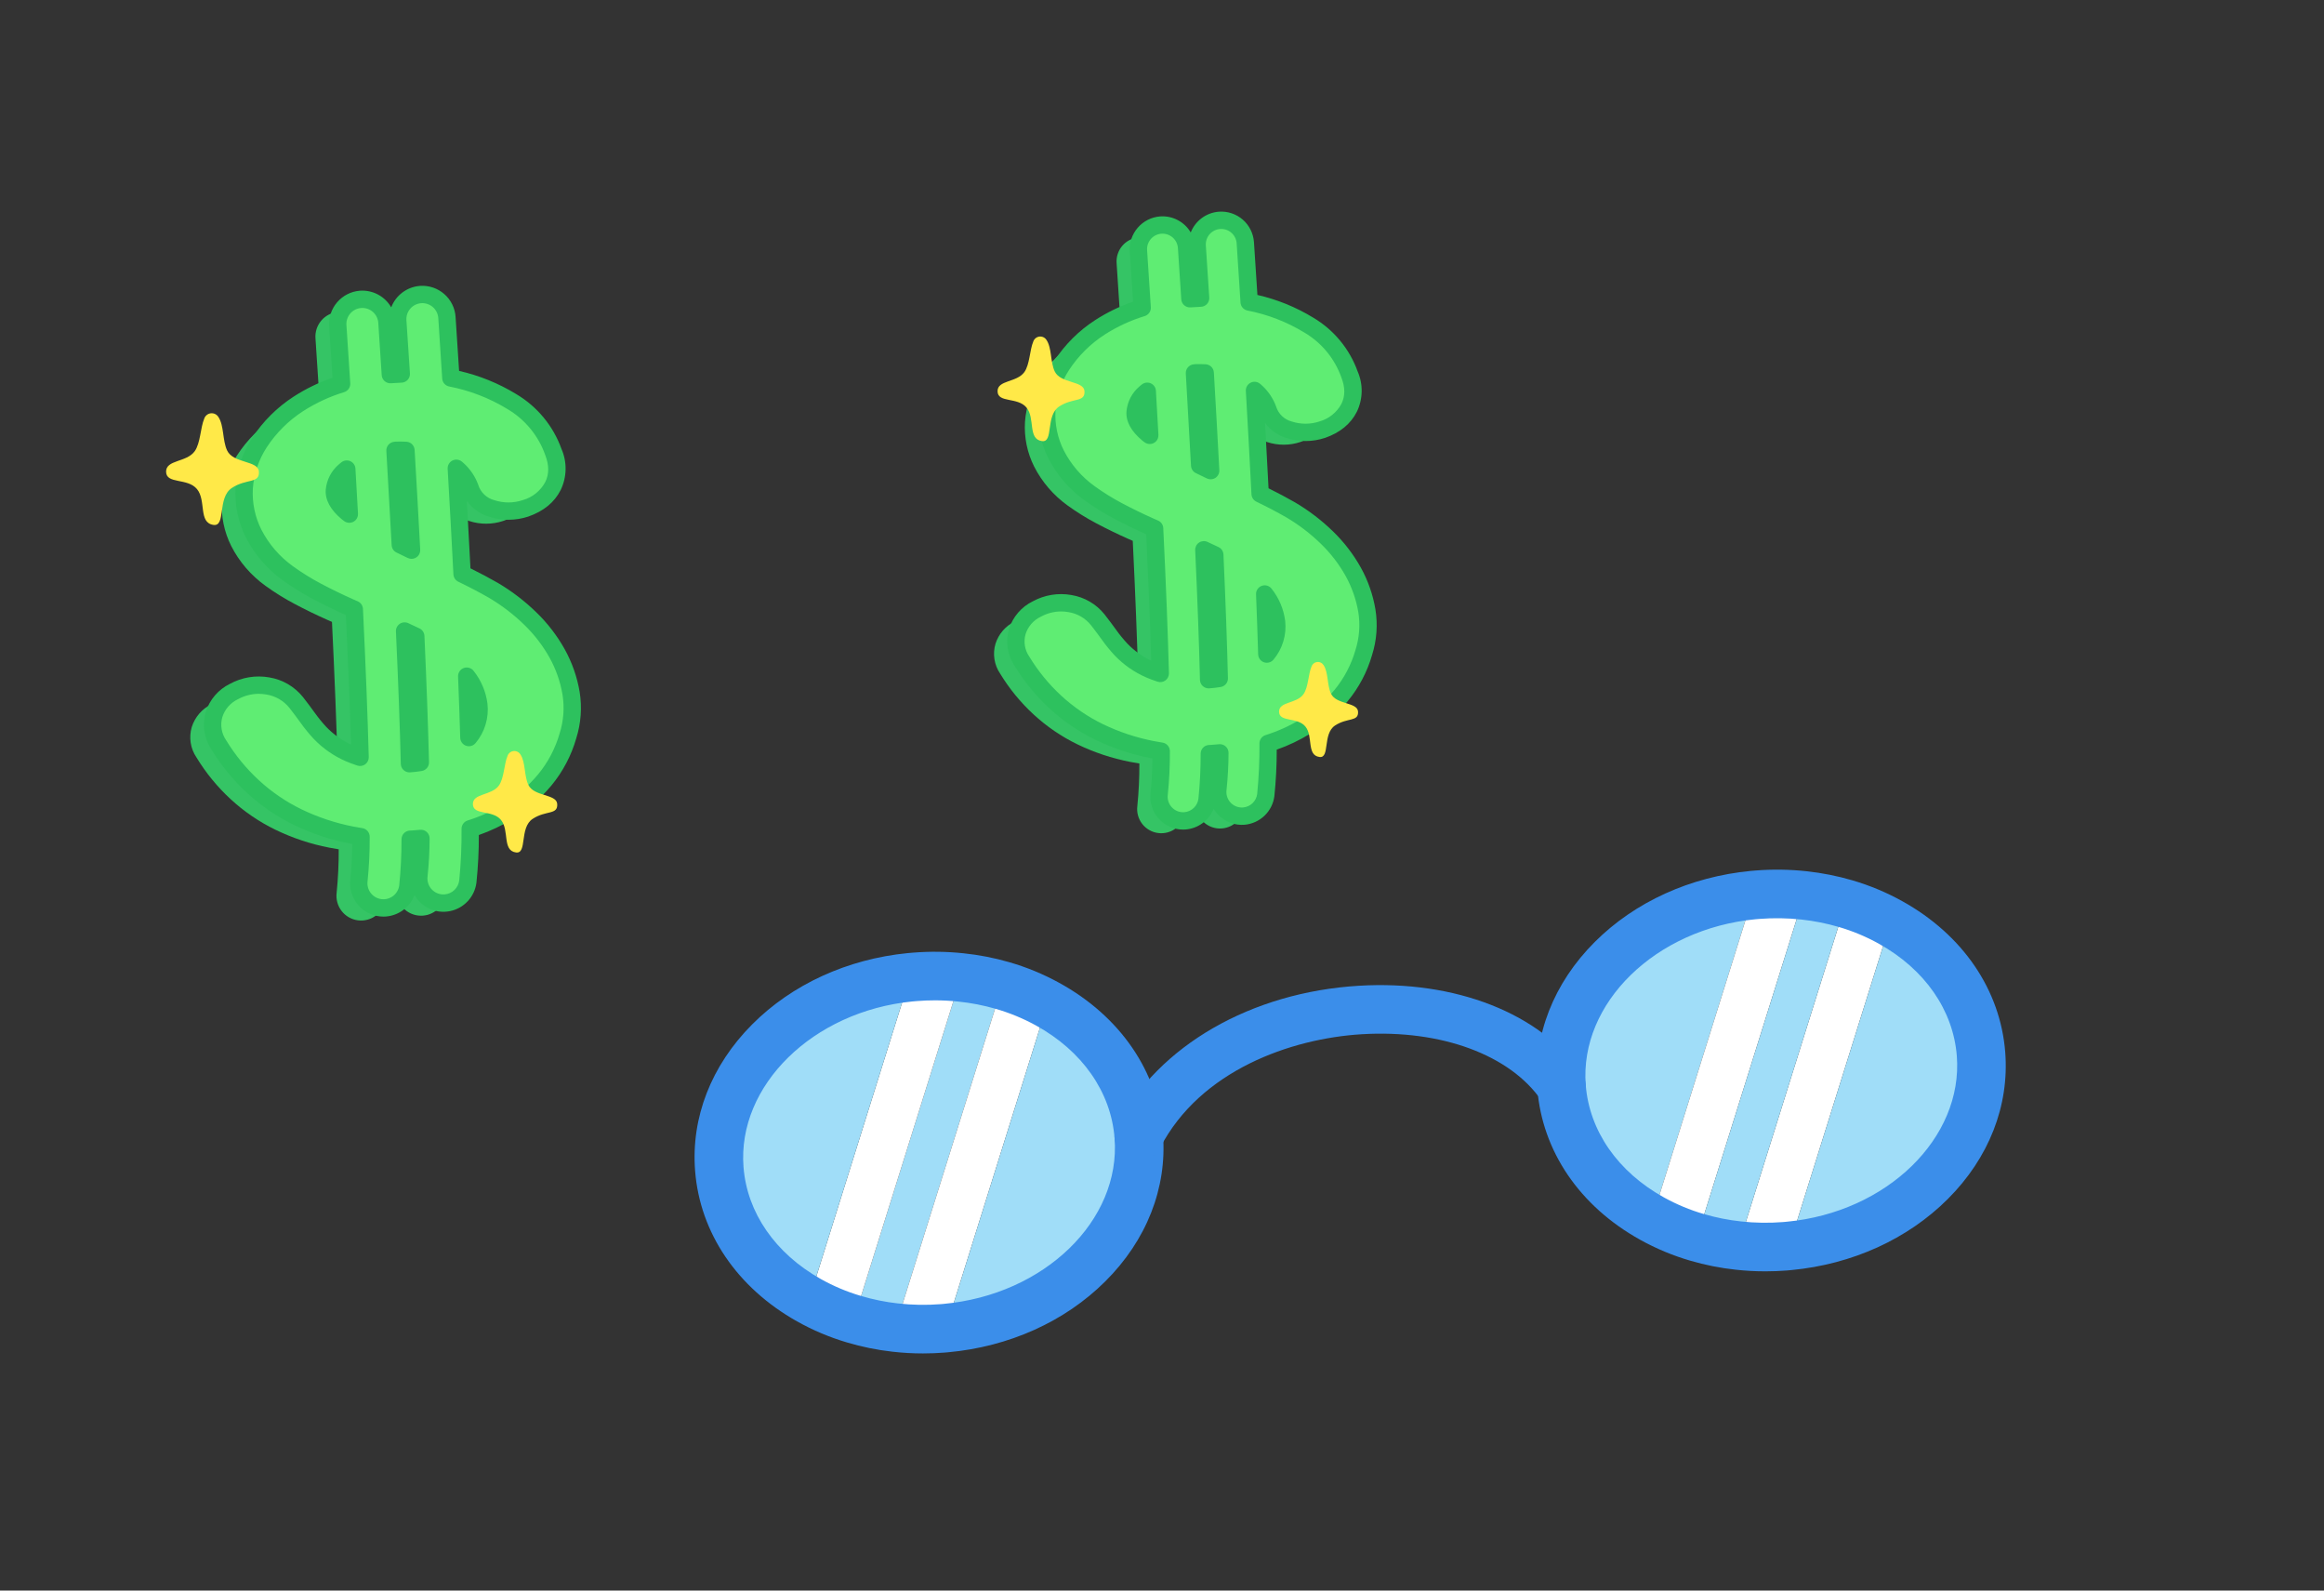 <svg width="152" height="104" viewBox="0 0 152 104" fill="none" xmlns="http://www.w3.org/2000/svg">
<rect x="0" y="0" width="152" height="104" fill="#333333" stroke="none"/>
<g clip-path="url(#clip0_1158_58560)">
<path d="M34.979 43.549C34.506 42.701 33.91 41.928 33.21 41.255C32.485 40.55 31.678 39.934 30.806 39.421C30.137 39.037 29.455 38.683 28.762 38.349C28.641 35.948 28.511 33.595 28.386 31.443C28.435 31.485 28.484 31.525 28.531 31.569C28.866 31.885 29.123 32.273 29.282 32.705C29.385 33.032 29.568 33.327 29.814 33.565C30.061 33.803 30.362 33.975 30.692 34.067C31.412 34.303 32.19 34.301 32.909 34.063C33.767 33.764 34.365 33.281 34.703 32.612C35.041 31.944 35.05 31.196 34.731 30.368C34.234 28.984 33.269 27.818 32.003 27.073C30.78 26.328 29.435 25.808 28.029 25.538C27.889 23.316 27.79 21.842 27.772 21.581C27.758 21.37 27.702 21.164 27.608 20.974C27.514 20.785 27.384 20.615 27.224 20.476C27.065 20.337 26.88 20.23 26.679 20.163C26.479 20.095 26.267 20.068 26.056 20.082C26.049 20.083 26.042 20.083 26.035 20.084C25.613 20.118 25.221 20.317 24.944 20.638C24.667 20.959 24.528 21.376 24.557 21.799C24.629 22.861 24.706 24.031 24.786 25.278C24.548 25.285 24.31 25.299 24.071 25.318C23.949 23.395 23.864 22.136 23.848 21.896C23.819 21.47 23.622 21.073 23.3 20.792C22.978 20.511 22.558 20.369 22.132 20.398C22.125 20.398 22.118 20.399 22.111 20.399C21.689 20.433 21.297 20.633 21.02 20.954C20.743 21.275 20.604 21.692 20.633 22.114C20.711 23.27 20.796 24.551 20.883 25.922C19.887 26.225 18.939 26.664 18.064 27.227C17.043 27.884 16.172 28.749 15.509 29.766C14.931 30.652 14.588 31.672 14.513 32.727C14.451 33.757 14.662 34.784 15.126 35.706C15.653 36.737 16.419 37.627 17.36 38.302C17.971 38.744 18.611 39.142 19.278 39.493C19.96 39.855 20.66 40.196 21.378 40.516C21.489 40.565 21.602 40.613 21.713 40.663C21.879 44.119 22.016 47.466 22.092 50.342C21.854 50.264 21.617 50.178 21.382 50.077C20.661 49.764 20.009 49.31 19.467 48.741C19.183 48.436 18.918 48.112 18.676 47.773C18.43 47.43 18.178 47.094 17.92 46.764C17.455 46.182 16.791 45.794 16.056 45.676C15.298 45.54 14.517 45.669 13.842 46.04C13.535 46.188 13.261 46.397 13.037 46.655C12.814 46.913 12.646 47.213 12.542 47.538C12.443 47.872 12.419 48.223 12.472 48.566C12.525 48.91 12.654 49.237 12.85 49.525C13.462 50.532 14.213 51.449 15.079 52.249C15.954 53.057 16.942 53.733 18.013 54.253C19.132 54.794 20.316 55.188 21.536 55.425C21.741 55.466 21.947 55.501 22.154 55.533C22.158 56.482 22.113 57.43 22.018 58.374C21.992 58.584 22.006 58.797 22.062 59.001C22.117 59.206 22.213 59.397 22.342 59.564C22.471 59.732 22.633 59.872 22.816 59.977C23 60.082 23.203 60.15 23.412 60.177C23.622 60.204 23.835 60.189 24.04 60.133C24.244 60.078 24.435 59.983 24.602 59.853C24.77 59.724 24.91 59.563 25.015 59.379C25.12 59.195 25.188 58.993 25.215 58.783C25.32 57.758 25.371 56.729 25.369 55.699C25.411 55.697 25.454 55.696 25.496 55.694C25.689 55.682 25.881 55.663 26.072 55.645C26.055 56.684 26.013 57.509 25.942 58.059C25.916 58.269 25.93 58.482 25.986 58.686C26.041 58.89 26.137 59.081 26.266 59.249C26.396 59.416 26.557 59.556 26.74 59.661C26.924 59.767 27.127 59.834 27.337 59.861C27.546 59.888 27.759 59.873 27.964 59.818C28.168 59.762 28.359 59.667 28.526 59.538C28.865 59.276 29.085 58.891 29.139 58.467C29.253 57.319 29.305 56.166 29.296 55.013C30.169 54.74 31.004 54.362 31.783 53.885C32.687 53.33 33.493 52.632 34.172 51.818C34.871 50.972 35.387 49.992 35.688 48.937C35.973 48.036 36.043 47.08 35.891 46.147C35.737 45.235 35.429 44.357 34.979 43.549V43.549ZM24.463 30.266C24.674 30.259 24.884 30.264 25.093 30.274C25.217 32.38 25.342 34.585 25.458 36.798C25.213 36.681 24.968 36.565 24.723 36.443C24.607 34.264 24.488 32.168 24.375 30.276C24.404 30.273 24.434 30.268 24.463 30.266ZM21.265 34.349C20.66 33.845 20.376 33.356 20.412 32.882C20.46 32.384 20.703 31.925 21.089 31.605C21.13 31.567 21.178 31.533 21.222 31.497C21.279 32.463 21.334 33.447 21.39 34.441C21.348 34.409 21.307 34.38 21.265 34.349ZM25.322 50.759C25.258 48.123 25.143 45.126 25.003 42.084C25.247 42.196 25.49 42.307 25.734 42.425C25.868 45.396 25.974 48.227 26.032 50.676C25.801 50.715 25.564 50.743 25.322 50.759V50.759ZM29.209 49.05C29.171 47.768 29.123 46.419 29.068 45.035C29.493 45.566 29.765 46.203 29.857 46.876C29.903 47.264 29.869 47.657 29.758 48.031C29.646 48.404 29.459 48.752 29.209 49.05V49.05Z" fill="#35C465"/>
<path d="M87.077 38.189C86.613 37.359 86.029 36.602 85.345 35.943C84.635 35.253 83.844 34.65 82.99 34.147C82.336 33.772 81.668 33.425 80.99 33.098C80.871 30.747 80.743 28.443 80.622 26.336C80.669 26.377 80.718 26.416 80.763 26.46C81.091 26.768 81.343 27.149 81.499 27.572C81.6 27.892 81.779 28.181 82.02 28.413C82.261 28.646 82.556 28.815 82.879 28.905C83.585 29.136 84.345 29.135 85.05 28.901C85.89 28.609 86.476 28.135 86.807 27.48C87.137 26.827 87.146 26.094 86.833 25.283C86.347 23.929 85.402 22.787 84.162 22.057C82.966 21.328 81.648 20.819 80.272 20.555C80.135 18.379 80.038 16.936 80.02 16.68C80.006 16.474 79.952 16.272 79.86 16.086C79.768 15.901 79.64 15.735 79.484 15.599C79.328 15.462 79.147 15.358 78.95 15.292C78.754 15.226 78.546 15.199 78.34 15.213C78.333 15.213 78.326 15.214 78.32 15.215C77.906 15.248 77.522 15.443 77.251 15.757C76.981 16.072 76.844 16.48 76.873 16.894C76.943 17.934 77.018 19.079 77.096 20.3C76.864 20.307 76.631 20.321 76.397 20.34C76.278 18.457 76.195 17.224 76.179 16.989C76.15 16.572 75.957 16.183 75.642 15.908C75.327 15.633 74.915 15.494 74.498 15.522C74.491 15.523 74.484 15.523 74.478 15.524C74.064 15.557 73.68 15.752 73.409 16.066C73.139 16.381 73.002 16.789 73.031 17.203C73.107 18.334 73.19 19.589 73.275 20.931C72.301 21.227 71.372 21.657 70.515 22.208C69.516 22.851 68.663 23.699 68.014 24.694C67.448 25.562 67.112 26.56 67.038 27.593C66.978 28.601 67.185 29.607 67.639 30.509C68.155 31.519 68.905 32.391 69.826 33.052C70.424 33.484 71.051 33.874 71.704 34.218C72.371 34.572 73.057 34.906 73.76 35.219C73.868 35.268 73.979 35.315 74.088 35.363C74.251 38.747 74.384 42.024 74.459 44.84C74.226 44.763 73.994 44.679 73.764 44.58C73.058 44.274 72.42 43.829 71.889 43.272C71.611 42.973 71.352 42.657 71.114 42.324C70.873 41.989 70.627 41.659 70.374 41.337C69.919 40.767 69.269 40.387 68.549 40.271C67.807 40.138 67.042 40.264 66.382 40.628C66.081 40.773 65.813 40.978 65.594 41.23C65.375 41.482 65.21 41.777 65.109 42.095C65.012 42.421 64.989 42.765 65.041 43.101C65.093 43.437 65.219 43.758 65.41 44.039C66.01 45.026 66.744 45.924 67.593 46.707C68.449 47.498 69.417 48.16 70.466 48.669C71.561 49.198 72.721 49.584 73.915 49.816C74.115 49.856 74.317 49.891 74.52 49.922C74.524 50.851 74.48 51.78 74.387 52.704C74.361 52.91 74.375 53.118 74.43 53.318C74.484 53.518 74.577 53.705 74.704 53.869C74.831 54.033 74.988 54.17 75.168 54.273C75.348 54.376 75.546 54.443 75.752 54.469C75.957 54.495 76.166 54.481 76.366 54.426C76.566 54.372 76.753 54.279 76.917 54.152C77.081 54.025 77.218 53.867 77.321 53.688C77.424 53.508 77.49 53.31 77.517 53.104C77.619 52.101 77.669 51.093 77.667 50.084C77.709 50.082 77.75 50.082 77.792 50.08C77.981 50.068 78.169 50.049 78.356 50.032C78.339 51.05 78.298 51.856 78.229 52.395C78.203 52.601 78.217 52.809 78.271 53.009C78.326 53.209 78.419 53.397 78.546 53.561C78.672 53.725 78.83 53.862 79.01 53.965C79.19 54.068 79.388 54.135 79.594 54.161C79.799 54.187 80.008 54.173 80.208 54.118C80.408 54.064 80.595 53.971 80.759 53.844C80.923 53.717 81.06 53.559 81.163 53.379C81.266 53.199 81.333 53.001 81.359 52.795C81.47 51.671 81.521 50.542 81.513 49.413C82.367 49.146 83.184 48.775 83.948 48.309C84.832 47.765 85.622 47.082 86.287 46.285C86.971 45.457 87.476 44.497 87.77 43.464C88.05 42.582 88.118 41.646 87.97 40.732C87.819 39.84 87.517 38.98 87.077 38.189ZM76.78 25.183C76.987 25.177 77.193 25.181 77.397 25.191C77.519 27.253 77.641 29.413 77.755 31.579C77.515 31.465 77.275 31.351 77.035 31.231C76.921 29.098 76.805 27.046 76.695 25.194C76.723 25.191 76.752 25.186 76.78 25.183V25.183ZM73.65 29.181C73.057 28.688 72.779 28.209 72.814 27.745C72.862 27.257 73.1 26.808 73.477 26.495C73.517 26.458 73.564 26.424 73.607 26.389C73.662 27.335 73.717 28.298 73.771 29.271C73.731 29.24 73.69 29.212 73.65 29.181V29.181ZM77.621 45.248C77.559 42.667 77.446 39.733 77.31 36.754C77.548 36.864 77.786 36.973 78.025 37.089C78.156 39.997 78.26 42.769 78.317 45.167C78.09 45.205 77.859 45.233 77.621 45.248ZM81.427 43.575C81.39 42.32 81.343 40.999 81.289 39.644C81.705 40.164 81.972 40.787 82.062 41.446C82.107 41.826 82.074 42.21 81.965 42.577C81.855 42.943 81.672 43.283 81.427 43.575H81.427Z" fill="#35C465"/>
<path d="M36.438 42.725C35.965 41.878 35.369 41.105 34.669 40.432C33.944 39.726 33.137 39.11 32.265 38.597C31.596 38.214 30.914 37.859 30.221 37.525C30.1 35.124 29.97 32.771 29.845 30.619C29.894 30.661 29.943 30.701 29.99 30.745C30.325 31.061 30.582 31.45 30.741 31.881C30.844 32.208 31.027 32.503 31.273 32.741C31.52 32.979 31.821 33.151 32.151 33.243C32.871 33.479 33.648 33.478 34.368 33.239C35.226 32.941 35.824 32.457 36.162 31.788C36.5 31.12 36.509 30.372 36.19 29.544C35.693 28.16 34.728 26.994 33.462 26.249C32.239 25.504 30.894 24.985 29.488 24.715C29.348 22.492 29.249 21.018 29.231 20.757C29.217 20.546 29.161 20.34 29.067 20.15C28.973 19.961 28.843 19.791 28.683 19.652C28.524 19.513 28.339 19.407 28.138 19.339C27.938 19.272 27.726 19.244 27.515 19.259C27.508 19.259 27.501 19.26 27.494 19.26C27.072 19.294 26.68 19.493 26.403 19.814C26.126 20.135 25.987 20.552 26.016 20.975C26.088 22.038 26.165 23.207 26.245 24.454C26.007 24.462 25.769 24.475 25.53 24.494C25.408 22.572 25.323 21.312 25.307 21.073C25.278 20.646 25.081 20.249 24.759 19.968C24.437 19.687 24.017 19.545 23.591 19.574C23.584 19.575 23.577 19.575 23.57 19.576C23.148 19.61 22.756 19.809 22.479 20.13C22.202 20.451 22.063 20.868 22.092 21.291C22.17 22.446 22.255 23.728 22.342 25.099C21.346 25.401 20.398 25.84 19.523 26.403C18.502 27.06 17.631 27.925 16.968 28.942C16.39 29.829 16.047 30.848 15.972 31.903C15.91 32.933 16.121 33.96 16.585 34.882C17.112 35.913 17.878 36.803 18.819 37.479C19.43 37.92 20.07 38.318 20.737 38.669C21.419 39.031 22.119 39.372 22.837 39.692C22.948 39.742 23.061 39.79 23.172 39.839C23.338 43.295 23.475 46.642 23.551 49.519C23.313 49.44 23.076 49.354 22.841 49.253C22.12 48.94 21.468 48.486 20.926 47.917C20.642 47.612 20.377 47.288 20.135 46.949C19.889 46.606 19.637 46.27 19.379 45.94C18.914 45.358 18.25 44.971 17.515 44.852C16.757 44.716 15.976 44.845 15.301 45.216C14.994 45.364 14.72 45.574 14.496 45.831C14.273 46.089 14.104 46.39 14.001 46.715C13.902 47.048 13.878 47.399 13.931 47.742C13.984 48.086 14.113 48.413 14.309 48.701C14.921 49.709 15.671 50.626 16.538 51.425C17.413 52.234 18.401 52.909 19.472 53.429C20.591 53.97 21.775 54.364 22.995 54.601C23.2 54.642 23.406 54.677 23.613 54.709C23.617 55.658 23.572 56.606 23.477 57.55C23.423 57.974 23.54 58.403 23.801 58.741C24.062 59.079 24.448 59.299 24.871 59.353C25.295 59.407 25.723 59.291 26.061 59.029C26.399 58.768 26.62 58.383 26.674 57.959C26.779 56.934 26.83 55.905 26.828 54.875C26.87 54.873 26.913 54.872 26.955 54.87C27.148 54.858 27.34 54.839 27.531 54.821C27.514 55.861 27.472 56.685 27.401 57.235C27.375 57.445 27.389 57.658 27.445 57.862C27.5 58.066 27.596 58.258 27.725 58.425C27.855 58.592 28.016 58.733 28.199 58.838C28.383 58.943 28.585 59.011 28.795 59.038C29.005 59.065 29.218 59.05 29.423 58.994C29.627 58.939 29.818 58.843 29.985 58.714C30.153 58.584 30.293 58.423 30.398 58.24C30.503 58.056 30.571 57.853 30.598 57.644C30.712 56.496 30.764 55.343 30.755 54.189C31.628 53.917 32.463 53.538 33.242 53.061C34.146 52.506 34.953 51.808 35.631 50.994C36.33 50.149 36.846 49.168 37.147 48.113C37.432 47.212 37.502 46.256 37.35 45.323C37.196 44.411 36.888 43.533 36.438 42.725V42.725ZM25.922 29.442C26.133 29.436 26.343 29.44 26.552 29.45C26.676 31.556 26.801 33.762 26.917 35.974C26.672 35.858 26.427 35.741 26.182 35.619C26.066 33.44 25.947 31.345 25.834 29.453C25.863 29.45 25.893 29.444 25.922 29.442V29.442ZM22.724 33.525C22.119 33.022 21.835 32.533 21.871 32.058C21.919 31.56 22.162 31.101 22.547 30.782C22.589 30.744 22.637 30.71 22.681 30.673C22.737 31.64 22.794 32.623 22.849 33.617C22.807 33.586 22.766 33.557 22.724 33.525V33.525ZM26.781 49.935C26.717 47.299 26.602 44.302 26.462 41.26C26.706 41.372 26.949 41.484 27.193 41.602C27.327 44.572 27.433 47.403 27.491 49.852C27.26 49.891 27.023 49.919 26.781 49.935V49.935ZM30.668 48.227C30.63 46.944 30.582 45.595 30.527 44.212C30.952 44.743 31.224 45.379 31.316 46.052C31.362 46.44 31.328 46.833 31.217 47.207C31.105 47.581 30.918 47.928 30.668 48.227V48.227Z" fill="#5FED73"/>
<path d="M25.077 59.933C24.768 59.933 24.462 59.868 24.18 59.74C23.898 59.613 23.646 59.427 23.441 59.194C23.237 58.962 23.084 58.689 22.993 58.393C22.902 58.097 22.876 57.785 22.915 57.478C22.979 56.978 23.021 56.209 23.039 55.187C22.987 55.178 22.936 55.167 22.884 55.157C21.617 54.909 20.387 54.5 19.224 53.939C18.103 53.393 17.069 52.687 16.153 51.841C15.248 51.005 14.464 50.047 13.824 48.995C13.586 48.639 13.43 48.234 13.367 47.811C13.305 47.387 13.336 46.955 13.46 46.545C13.585 46.149 13.79 45.782 14.061 45.467C14.332 45.152 14.665 44.896 15.038 44.714C15.823 44.285 16.732 44.136 17.613 44.293C18.483 44.435 19.269 44.895 19.819 45.582C20.092 45.931 20.351 46.277 20.596 46.618C20.825 46.938 21.073 47.243 21.341 47.531C21.804 48.013 22.353 48.405 22.96 48.685C22.889 46.271 22.776 43.429 22.623 40.217L22.606 40.21C21.875 39.883 21.156 39.533 20.471 39.17C19.782 38.806 19.118 38.394 18.486 37.938C17.471 37.207 16.645 36.244 16.076 35.13C15.57 34.12 15.339 32.995 15.406 31.868C15.488 30.718 15.861 29.607 16.489 28.64C17.195 27.556 18.121 26.634 19.207 25.932C20.001 25.419 20.855 25.005 21.748 24.697C21.671 23.491 21.596 22.36 21.526 21.329C21.49 20.758 21.678 20.195 22.052 19.762C22.426 19.328 22.954 19.058 23.525 19.01C23.528 19.01 23.552 19.008 23.555 19.008C23.962 18.981 24.368 19.069 24.727 19.261C25.086 19.453 25.385 19.742 25.588 20.095C25.735 19.71 25.987 19.374 26.316 19.127C26.646 18.879 27.038 18.729 27.449 18.695C27.452 18.694 27.475 18.692 27.478 18.692C28.055 18.654 28.622 18.846 29.057 19.226C29.492 19.605 29.758 20.142 29.797 20.719C29.814 20.963 29.902 22.266 30.027 24.251C31.345 24.55 32.605 25.062 33.759 25.765C35.134 26.579 36.183 27.848 36.723 29.352C36.91 29.778 37.001 30.239 36.992 30.704C36.982 31.169 36.872 31.626 36.669 32.044C36.264 32.845 35.553 33.427 34.555 33.775C33.718 34.053 32.813 34.055 31.975 33.782C31.391 33.609 30.883 33.244 30.534 32.745C30.62 34.273 30.699 35.751 30.771 37.162C31.404 37.474 31.988 37.784 32.547 38.105C33.46 38.642 34.305 39.287 35.065 40.025C35.804 40.737 36.434 41.555 36.935 42.451V42.451C37.414 43.315 37.744 44.254 37.91 45.229C38.075 46.248 38 47.293 37.689 48.278C37.366 49.405 36.813 50.453 36.067 51.358C35.348 52.218 34.495 52.956 33.54 53.544C32.839 53.973 32.094 54.326 31.319 54.599C31.321 55.64 31.268 56.68 31.161 57.715C31.103 58.168 30.905 58.591 30.594 58.924C30.283 59.258 29.875 59.486 29.428 59.575C28.981 59.665 28.517 59.612 28.101 59.423C27.686 59.235 27.34 58.921 27.113 58.525C26.966 58.91 26.713 59.246 26.384 59.494C26.055 59.742 25.663 59.891 25.252 59.926C25.194 59.931 25.136 59.933 25.077 59.933ZM16.916 45.365C16.444 45.369 15.98 45.489 15.567 45.717C15.325 45.831 15.11 45.993 14.933 46.194C14.757 46.395 14.624 46.63 14.543 46.884C14.469 47.14 14.452 47.41 14.496 47.673C14.539 47.937 14.641 48.187 14.793 48.406C15.379 49.368 16.096 50.244 16.924 51.008C17.758 51.779 18.7 52.423 19.721 52.919C20.797 53.438 21.934 53.816 23.106 54.045C23.303 54.084 23.502 54.118 23.701 54.149C23.835 54.17 23.958 54.239 24.046 54.343C24.134 54.447 24.182 54.579 24.18 54.715C24.185 55.686 24.139 56.656 24.04 57.622C24.005 57.897 24.081 58.174 24.25 58.393C24.419 58.612 24.669 58.755 24.943 58.79C25.079 58.808 25.218 58.798 25.35 58.762C25.482 58.726 25.606 58.665 25.715 58.581C25.823 58.497 25.914 58.392 25.982 58.273C26.05 58.154 26.095 58.023 26.112 57.887C26.214 56.884 26.263 55.876 26.261 54.868C26.263 54.723 26.32 54.585 26.42 54.481C26.521 54.377 26.657 54.315 26.802 54.308L26.926 54.303C27.079 54.294 27.236 54.279 27.392 54.264L27.479 54.256C27.558 54.249 27.638 54.258 27.714 54.284C27.789 54.309 27.858 54.351 27.917 54.405C27.976 54.459 28.022 54.525 28.053 54.598C28.084 54.672 28.1 54.751 28.099 54.831C28.096 55.658 28.051 56.484 27.964 57.307C27.93 57.581 28.005 57.858 28.174 58.078C28.344 58.297 28.593 58.439 28.867 58.475C28.94 58.484 29.012 58.486 29.085 58.48C29.323 58.46 29.548 58.359 29.721 58.193C29.894 58.028 30.005 57.809 30.036 57.571C30.147 56.446 30.198 55.315 30.188 54.185C30.189 54.065 30.228 53.948 30.299 53.852C30.371 53.755 30.471 53.684 30.585 53.648C31.413 53.389 32.206 53.03 32.946 52.578C33.796 52.054 34.556 51.396 35.197 50.63C35.844 49.844 36.323 48.932 36.603 47.953C36.863 47.134 36.927 46.265 36.791 45.417C36.647 44.569 36.36 43.751 35.942 42.999C35.495 42.201 34.933 41.472 34.274 40.838C33.58 40.164 32.809 39.576 31.977 39.085C31.359 38.731 30.703 38.387 29.975 38.036C29.884 37.992 29.805 37.923 29.749 37.839C29.693 37.754 29.66 37.655 29.655 37.554C29.546 35.395 29.419 33.073 29.279 30.652C29.273 30.541 29.299 30.43 29.355 30.334C29.411 30.238 29.494 30.16 29.594 30.111C29.694 30.061 29.806 30.043 29.917 30.057C30.027 30.071 30.131 30.117 30.215 30.189L30.253 30.221C30.296 30.258 30.339 30.294 30.38 30.334C30.778 30.709 31.084 31.171 31.273 31.684C31.276 31.691 31.278 31.698 31.28 31.706C31.356 31.947 31.491 32.166 31.675 32.34C31.858 32.515 32.083 32.64 32.328 32.704C32.935 32.904 33.592 32.902 34.198 32.698C34.506 32.61 34.794 32.462 35.044 32.262C35.295 32.061 35.503 31.813 35.656 31.532C35.92 31.009 35.922 30.425 35.66 29.748C35.211 28.479 34.327 27.41 33.165 26.732C31.999 26.023 30.717 25.529 29.378 25.271C29.255 25.246 29.144 25.182 29.061 25.088C28.979 24.994 28.93 24.875 28.922 24.75C28.782 22.529 28.683 21.056 28.666 20.795C28.656 20.659 28.62 20.525 28.559 20.402C28.498 20.279 28.414 20.17 28.311 20.079C28.207 19.989 28.087 19.92 27.957 19.877C27.827 19.833 27.69 19.815 27.553 19.824C27.416 19.834 27.283 19.87 27.16 19.93C27.037 19.991 26.927 20.076 26.837 20.179C26.747 20.283 26.678 20.403 26.634 20.533C26.59 20.663 26.573 20.8 26.582 20.937C26.654 22 26.731 23.17 26.811 24.418C26.816 24.493 26.805 24.569 26.78 24.641C26.755 24.713 26.716 24.779 26.665 24.835C26.614 24.891 26.552 24.937 26.483 24.968C26.414 25 26.339 25.018 26.263 25.02C26.034 25.028 25.803 25.041 25.576 25.059C25.501 25.066 25.426 25.057 25.354 25.033C25.283 25.01 25.216 24.972 25.16 24.923C25.103 24.874 25.056 24.814 25.023 24.746C24.989 24.679 24.969 24.605 24.965 24.53C24.843 22.609 24.758 21.35 24.742 21.111C24.733 20.974 24.697 20.84 24.636 20.717C24.575 20.594 24.49 20.485 24.387 20.394C24.284 20.304 24.163 20.235 24.034 20.191C23.903 20.147 23.766 20.129 23.629 20.139C23.492 20.148 23.358 20.184 23.236 20.245C23.113 20.306 23.003 20.391 22.913 20.494C22.823 20.598 22.754 20.718 22.71 20.848C22.666 20.978 22.649 21.115 22.658 21.252C22.736 22.409 22.821 23.691 22.908 25.062C22.916 25.189 22.881 25.315 22.809 25.42C22.737 25.524 22.632 25.602 22.51 25.64C21.565 25.928 20.664 26.344 19.832 26.878C18.881 27.491 18.069 28.297 17.448 29.244C16.922 30.051 16.609 30.978 16.538 31.938C16.484 32.87 16.676 33.799 17.095 34.632C17.584 35.582 18.292 36.402 19.16 37.025C19.747 37.448 20.362 37.83 21.002 38.168C21.665 38.519 22.36 38.858 23.069 39.174L23.401 39.319C23.497 39.362 23.58 39.43 23.64 39.517C23.699 39.604 23.734 39.706 23.739 39.811C23.919 43.563 24.047 46.825 24.118 49.503C24.12 49.594 24.101 49.685 24.061 49.766C24.021 49.848 23.962 49.919 23.889 49.974C23.816 50.028 23.731 50.064 23.641 50.078C23.551 50.093 23.459 50.085 23.373 50.057C23.082 49.96 22.841 49.87 22.617 49.773C21.827 49.431 21.113 48.933 20.518 48.311C20.215 47.985 19.933 47.641 19.674 47.279C19.438 46.95 19.188 46.617 18.932 46.289C18.554 45.817 18.013 45.503 17.416 45.41C17.251 45.381 17.084 45.366 16.916 45.365V45.365ZM26.781 50.502C26.633 50.502 26.491 50.444 26.385 50.341C26.279 50.238 26.218 50.097 26.214 49.949C26.156 47.542 26.049 44.628 25.896 41.286C25.892 41.188 25.912 41.092 25.956 41.005C26 40.918 26.065 40.844 26.146 40.789C26.227 40.735 26.32 40.702 26.417 40.695C26.514 40.687 26.611 40.704 26.7 40.745L26.732 40.76C26.968 40.868 27.203 40.976 27.44 41.091C27.532 41.135 27.61 41.204 27.666 41.289C27.723 41.374 27.755 41.474 27.76 41.576C27.903 44.757 28.003 47.537 28.059 49.839C28.062 49.975 28.016 50.109 27.928 50.214C27.841 50.319 27.719 50.39 27.584 50.412C27.322 50.455 27.071 50.484 26.818 50.501C26.806 50.502 26.794 50.502 26.781 50.502V50.502ZM30.668 48.794C30.52 48.794 30.378 48.736 30.273 48.633C30.167 48.531 30.105 48.391 30.101 48.243C30.066 47.038 30.018 45.689 29.96 44.234C29.956 44.113 29.99 43.993 30.058 43.892C30.126 43.792 30.225 43.716 30.34 43.676C30.454 43.636 30.579 43.634 30.695 43.67C30.811 43.706 30.913 43.778 30.984 43.876C31.47 44.49 31.78 45.224 31.881 46C31.934 46.462 31.893 46.929 31.759 47.374C31.626 47.82 31.402 48.233 31.104 48.589C31.05 48.653 30.984 48.705 30.909 48.74C30.833 48.775 30.751 48.794 30.668 48.794V48.794ZM26.917 36.541C26.833 36.541 26.749 36.523 26.673 36.486L26.637 36.469C26.401 36.356 26.166 36.244 25.929 36.126C25.839 36.081 25.763 36.014 25.708 35.93C25.653 35.846 25.621 35.749 25.616 35.649C25.511 33.689 25.395 31.615 25.269 29.486C25.26 29.34 25.308 29.196 25.403 29.084C25.498 28.973 25.633 28.902 25.778 28.888C25.824 28.882 25.85 28.878 25.876 28.876C25.886 28.876 25.896 28.875 25.906 28.875C26.116 28.869 26.337 28.872 26.58 28.883C26.72 28.89 26.852 28.948 26.951 29.047C27.05 29.145 27.11 29.277 27.118 29.416C27.251 31.655 27.374 33.852 27.484 35.944C27.488 36.021 27.476 36.098 27.449 36.17C27.423 36.243 27.382 36.309 27.329 36.365C27.276 36.42 27.212 36.465 27.141 36.495C27.07 36.526 26.994 36.541 26.917 36.541V36.541ZM22.849 34.184C22.725 34.184 22.605 34.143 22.506 34.069L22.459 34.034C22.432 34.014 22.405 33.994 22.378 33.973C22.373 33.969 22.367 33.965 22.362 33.961C21.61 33.336 21.255 32.681 21.306 32.014C21.364 31.372 21.673 30.777 22.167 30.361C22.203 30.329 22.241 30.298 22.28 30.267L22.319 30.236C22.4 30.169 22.498 30.126 22.602 30.111C22.706 30.097 22.811 30.111 22.907 30.153C23.004 30.195 23.086 30.262 23.146 30.348C23.206 30.434 23.241 30.535 23.247 30.64C23.304 31.607 23.36 32.591 23.415 33.585C23.419 33.662 23.408 33.739 23.381 33.812C23.355 33.884 23.314 33.95 23.261 34.006C23.208 34.062 23.144 34.107 23.073 34.137C23.002 34.168 22.926 34.184 22.849 34.184H22.849Z" fill="#2DC15E"/>
<path d="M88.505 37.382C88.042 36.552 87.458 35.796 86.773 35.137C86.063 34.446 85.273 33.843 84.419 33.34C83.765 32.965 83.097 32.618 82.418 32.291C82.299 29.94 82.172 27.636 82.05 25.53C82.098 25.571 82.146 25.61 82.192 25.653C82.52 25.962 82.772 26.343 82.927 26.765C83.028 27.085 83.207 27.374 83.449 27.607C83.69 27.84 83.985 28.009 84.308 28.098C85.013 28.329 85.774 28.328 86.479 28.095C87.319 27.802 87.904 27.329 88.235 26.674C88.566 26.02 88.575 25.288 88.262 24.477C87.776 23.122 86.831 21.98 85.591 21.25C84.394 20.521 83.077 20.013 81.701 19.748C81.564 17.572 81.466 16.129 81.449 15.874C81.435 15.667 81.381 15.465 81.288 15.28C81.197 15.094 81.069 14.928 80.913 14.792C80.757 14.656 80.575 14.552 80.379 14.485C80.183 14.419 79.975 14.392 79.769 14.406C79.762 14.407 79.755 14.407 79.748 14.408C79.335 14.441 78.951 14.636 78.68 14.951C78.409 15.265 78.273 15.673 78.301 16.087C78.372 17.127 78.447 18.273 78.525 19.493C78.293 19.501 78.06 19.514 77.826 19.533C77.706 17.65 77.623 16.417 77.607 16.183C77.579 15.765 77.386 15.376 77.071 15.101C76.756 14.826 76.344 14.687 75.927 14.715C75.92 14.716 75.913 14.716 75.906 14.717C75.493 14.75 75.109 14.945 74.838 15.26C74.567 15.574 74.431 15.982 74.459 16.396C74.536 17.528 74.618 18.782 74.704 20.124C73.729 20.421 72.801 20.851 71.944 21.401C70.944 22.045 70.092 22.892 69.443 23.888C68.876 24.755 68.541 25.753 68.467 26.787C68.407 27.795 68.614 28.801 69.067 29.703C69.584 30.712 70.334 31.584 71.255 32.245C71.853 32.678 72.48 33.067 73.132 33.411C73.8 33.765 74.486 34.099 75.189 34.413C75.297 34.461 75.408 34.508 75.517 34.556C75.68 37.94 75.813 41.218 75.888 44.033C75.655 43.956 75.423 43.872 75.193 43.773C74.487 43.467 73.849 43.023 73.318 42.466C73.039 42.167 72.781 41.85 72.543 41.518C72.302 41.182 72.055 40.853 71.803 40.53C71.348 39.96 70.697 39.58 69.978 39.464C69.236 39.332 68.471 39.458 67.811 39.821C67.51 39.966 67.242 40.171 67.023 40.423C66.804 40.676 66.639 40.97 66.538 41.288C66.441 41.614 66.417 41.958 66.469 42.294C66.521 42.631 66.647 42.951 66.839 43.233C67.438 44.219 68.173 45.117 69.022 45.9C69.878 46.692 70.846 47.353 71.894 47.862C72.99 48.392 74.149 48.777 75.343 49.01C75.544 49.05 75.746 49.084 75.949 49.116C75.953 50.045 75.908 50.973 75.816 51.897C75.763 52.312 75.877 52.731 76.133 53.062C76.389 53.393 76.766 53.609 77.181 53.662C77.596 53.715 78.015 53.601 78.346 53.345C78.677 53.089 78.892 52.712 78.945 52.297C79.048 51.294 79.098 50.286 79.096 49.278C79.138 49.276 79.179 49.275 79.221 49.273C79.41 49.261 79.597 49.243 79.785 49.225C79.767 50.243 79.727 51.05 79.658 51.588C79.631 51.794 79.646 52.003 79.7 52.203C79.754 52.403 79.847 52.59 79.974 52.754C80.101 52.918 80.259 53.055 80.439 53.158C80.618 53.261 80.817 53.328 81.022 53.354C81.228 53.38 81.437 53.366 81.637 53.312C81.837 53.257 82.024 53.164 82.188 53.037C82.352 52.91 82.489 52.752 82.592 52.572C82.695 52.392 82.761 52.194 82.787 51.989C82.899 50.865 82.95 49.736 82.941 48.606C83.795 48.34 84.613 47.969 85.376 47.502C86.261 46.959 87.051 46.275 87.715 45.478C88.399 44.65 88.904 43.69 89.199 42.658C89.478 41.775 89.547 40.839 89.398 39.925C89.247 39.033 88.945 38.173 88.505 37.382V37.382ZM78.209 24.377C78.416 24.371 78.621 24.375 78.826 24.385C78.948 26.447 79.07 28.606 79.183 30.773C78.944 30.658 78.704 30.544 78.464 30.424C78.35 28.291 78.233 26.24 78.124 24.387C78.152 24.384 78.181 24.379 78.209 24.377ZM75.079 28.374C74.486 27.881 74.207 27.403 74.243 26.938C74.29 26.451 74.528 26.001 74.905 25.688C74.946 25.651 74.993 25.618 75.036 25.582C75.091 26.528 75.146 27.492 75.2 28.464C75.16 28.434 75.119 28.405 75.079 28.374V28.374ZM79.05 44.441C78.988 41.86 78.875 38.926 78.738 35.948C78.976 36.057 79.215 36.167 79.454 36.282C79.585 39.19 79.688 41.962 79.746 44.36C79.519 44.398 79.287 44.426 79.05 44.441ZM82.855 42.769C82.819 41.513 82.772 40.192 82.718 38.838C83.134 39.357 83.401 39.98 83.491 40.64C83.536 41.019 83.502 41.404 83.393 41.77C83.284 42.136 83.101 42.476 82.855 42.769V42.769Z" fill="#5FED73"/>
<path d="M77.383 54.243C77.078 54.243 76.777 54.178 76.499 54.052C76.221 53.927 75.974 53.744 75.772 53.515C75.571 53.286 75.42 53.018 75.331 52.726C75.241 52.435 75.215 52.128 75.253 51.826C75.315 51.339 75.356 50.59 75.374 49.594C75.327 49.585 75.279 49.576 75.232 49.566C73.99 49.323 72.785 48.922 71.646 48.373C70.548 47.838 69.534 47.145 68.636 46.316C67.75 45.498 66.981 44.559 66.354 43.528C66.12 43.178 65.967 42.78 65.905 42.364C65.843 41.947 65.874 41.522 65.997 41.119C66.119 40.73 66.32 40.369 66.587 40.06C66.853 39.75 67.18 39.498 67.547 39.319C68.318 38.898 69.21 38.752 70.076 38.906C70.93 39.046 71.702 39.497 72.243 40.173C72.508 40.512 72.761 40.85 73.004 41.187C73.227 41.5 73.471 41.798 73.733 42.08C74.18 42.547 74.71 42.926 75.297 43.199C75.227 40.84 75.116 38.067 74.967 34.935L74.957 34.93C74.243 34.612 73.54 34.27 72.866 33.912C72.191 33.556 71.541 33.152 70.922 32.705C69.926 31.988 69.116 31.044 68.558 29.952C68.062 28.961 67.835 27.858 67.901 26.752C67.981 25.623 68.347 24.534 68.963 23.586C69.655 22.523 70.563 21.619 71.628 20.931C72.404 20.43 73.237 20.025 74.109 19.724C74.034 18.546 73.962 17.442 73.893 16.435C73.857 15.873 74.043 15.318 74.411 14.892C74.779 14.465 75.299 14.199 75.861 14.152C75.866 14.151 75.892 14.15 75.898 14.149C76.293 14.124 76.687 14.209 77.037 14.395C77.387 14.58 77.678 14.858 77.88 15.199C78.027 14.825 78.276 14.5 78.598 14.261C78.92 14.021 79.303 13.877 79.703 13.843C79.706 13.843 79.729 13.841 79.732 13.841C80.013 13.822 80.295 13.858 80.561 13.948C80.828 14.038 81.075 14.18 81.287 14.365C81.499 14.55 81.672 14.776 81.797 15.028C81.922 15.28 81.996 15.555 82.015 15.836C82.031 16.075 82.117 17.347 82.24 19.285C83.528 19.579 84.76 20.08 85.888 20.768C87.237 21.566 88.265 22.81 88.796 24.285C88.978 24.704 89.068 25.157 89.059 25.613C89.049 26.07 88.941 26.519 88.741 26.93C88.343 27.717 87.645 28.29 86.665 28.631C85.843 28.904 84.955 28.906 84.131 28.638C83.571 28.468 83.082 28.12 82.739 27.647C82.821 29.121 82.897 30.554 82.968 31.928C83.586 32.233 84.156 32.536 84.701 32.849C85.596 33.376 86.424 34.007 87.169 34.73C87.893 35.429 88.511 36.23 89.002 37.108V37.108C89.472 37.956 89.795 38.876 89.957 39.832C90.12 40.832 90.046 41.856 89.741 42.823C89.424 43.928 88.882 44.956 88.15 45.842C87.446 46.685 86.609 47.409 85.674 47.985C84.989 48.404 84.262 48.75 83.504 49.016C83.506 50.033 83.455 51.049 83.35 52.061C83.286 52.548 83.057 52.999 82.702 53.338C82.346 53.678 81.885 53.885 81.396 53.927C81.247 53.939 81.098 53.935 80.95 53.916C80.626 53.875 80.316 53.76 80.044 53.58C79.771 53.401 79.543 53.161 79.377 52.88C79.229 53.253 78.981 53.578 78.659 53.818C78.337 54.057 77.954 54.202 77.554 54.236C77.497 54.24 77.44 54.243 77.383 54.243ZM69.391 39.98C68.931 39.983 68.479 40.101 68.076 40.323C67.841 40.433 67.631 40.591 67.459 40.786C67.288 40.982 67.158 41.211 67.079 41.458C67.007 41.707 66.991 41.97 67.033 42.226C67.076 42.482 67.175 42.725 67.323 42.938C67.896 43.88 68.597 44.736 69.406 45.484C70.222 46.237 71.144 46.867 72.143 47.353C73.195 47.86 74.308 48.23 75.454 48.454C75.647 48.493 75.841 48.525 76.036 48.556C76.171 48.577 76.293 48.646 76.381 48.75C76.469 48.854 76.517 48.986 76.516 49.122C76.52 50.073 76.475 51.024 76.378 51.97C76.344 52.235 76.418 52.504 76.582 52.715C76.745 52.927 76.987 53.066 77.252 53.1C77.322 53.109 77.393 53.111 77.463 53.105C77.694 53.086 77.91 52.988 78.078 52.828C78.245 52.668 78.353 52.455 78.383 52.226C78.482 51.244 78.531 50.258 78.529 49.271C78.53 49.127 78.587 48.988 78.688 48.884C78.788 48.78 78.924 48.718 79.069 48.712L79.191 48.707C79.345 48.698 79.501 48.682 79.658 48.668L79.731 48.661C79.811 48.653 79.891 48.663 79.966 48.688C80.042 48.714 80.112 48.755 80.17 48.809C80.229 48.863 80.275 48.929 80.306 49.003C80.338 49.076 80.353 49.155 80.352 49.235C80.349 50.045 80.305 50.855 80.22 51.66C80.186 51.926 80.26 52.195 80.423 52.407C80.587 52.618 80.829 52.757 81.094 52.791C81.164 52.8 81.235 52.801 81.305 52.796C81.535 52.776 81.752 52.679 81.92 52.519C82.087 52.359 82.195 52.147 82.225 51.917C82.333 50.816 82.383 49.709 82.374 48.602C82.375 48.483 82.414 48.366 82.485 48.27C82.556 48.173 82.656 48.102 82.771 48.066C83.58 47.813 84.356 47.461 85.079 47.019C85.911 46.507 86.654 45.864 87.28 45.114C87.913 44.346 88.381 43.455 88.655 42.498C88.909 41.697 88.972 40.849 88.839 40.02C88.698 39.191 88.417 38.392 88.009 37.657C87.572 36.876 87.022 36.164 86.377 35.543C85.699 34.885 84.945 34.309 84.131 33.829C83.527 33.483 82.885 33.146 82.172 32.802C82.08 32.758 82.002 32.69 81.946 32.605C81.89 32.52 81.857 32.422 81.852 32.32C81.744 30.192 81.62 27.919 81.484 25.563C81.478 25.452 81.504 25.341 81.56 25.245C81.616 25.148 81.699 25.071 81.799 25.021C81.899 24.972 82.011 24.953 82.122 24.967C82.232 24.982 82.336 25.028 82.421 25.101L82.458 25.132C82.499 25.168 82.541 25.203 82.581 25.241C82.972 25.61 83.272 26.064 83.459 26.568C83.462 26.575 83.464 26.583 83.466 26.59C83.54 26.825 83.671 27.037 83.85 27.207C84.028 27.376 84.246 27.498 84.484 27.56C85.077 27.755 85.717 27.753 86.308 27.554C86.608 27.468 86.889 27.324 87.132 27.129C87.376 26.934 87.579 26.692 87.729 26.419C87.986 25.91 87.987 25.341 87.733 24.681C87.293 23.441 86.429 22.397 85.294 21.734C84.154 21.041 82.9 20.557 81.59 20.305C81.467 20.281 81.356 20.216 81.274 20.122C81.191 20.028 81.142 19.909 81.135 19.785C80.997 17.609 80.9 16.168 80.883 15.912C80.874 15.78 80.839 15.651 80.78 15.532C80.721 15.413 80.639 15.307 80.539 15.22C80.439 15.132 80.323 15.066 80.197 15.023C80.072 14.981 79.939 14.964 79.806 14.973C79.674 14.982 79.545 15.017 79.426 15.076C79.307 15.134 79.201 15.216 79.114 15.316C79.026 15.416 78.96 15.533 78.917 15.658C78.875 15.784 78.858 15.917 78.867 16.049C78.937 17.09 79.013 18.236 79.091 19.457C79.096 19.533 79.085 19.609 79.06 19.681C79.035 19.753 78.996 19.819 78.945 19.875C78.894 19.931 78.832 19.976 78.763 20.008C78.694 20.04 78.619 20.058 78.543 20.06C78.318 20.068 78.092 20.081 77.871 20.098C77.796 20.105 77.721 20.096 77.649 20.072C77.578 20.049 77.511 20.011 77.454 19.962C77.397 19.913 77.351 19.853 77.317 19.785C77.284 19.718 77.264 19.644 77.26 19.569C77.14 17.688 77.057 16.456 77.041 16.221C77.032 16.089 76.997 15.96 76.939 15.841C76.88 15.722 76.798 15.616 76.698 15.528C76.598 15.441 76.482 15.374 76.356 15.332C76.23 15.289 76.097 15.272 75.965 15.281C75.832 15.29 75.703 15.325 75.584 15.384C75.465 15.443 75.359 15.525 75.272 15.625C75.184 15.725 75.118 15.841 75.075 15.967C75.033 16.093 75.016 16.226 75.025 16.358C75.102 17.49 75.184 18.745 75.269 20.089C75.278 20.215 75.243 20.341 75.171 20.446C75.099 20.551 74.993 20.628 74.872 20.666C73.948 20.948 73.066 21.355 72.253 21.877C71.323 22.477 70.529 23.265 69.923 24.19C69.408 24.978 69.102 25.884 69.033 26.822C68.98 27.732 69.168 28.64 69.577 29.454C70.055 30.382 70.747 31.184 71.596 31.792C72.169 32.206 72.772 32.58 73.397 32.91C74.049 33.255 74.729 33.587 75.42 33.895C75.481 33.923 75.543 33.949 75.604 33.976L75.746 34.038C75.842 34.08 75.924 34.149 75.984 34.236C76.044 34.322 76.078 34.424 76.083 34.529C76.26 38.201 76.385 41.394 76.454 44.019C76.457 44.11 76.437 44.2 76.397 44.282C76.358 44.364 76.299 44.435 76.226 44.489C76.153 44.543 76.068 44.579 75.978 44.594C75.888 44.608 75.796 44.601 75.709 44.572C75.427 44.479 75.192 44.391 74.968 44.294C74.193 43.958 73.493 43.47 72.909 42.86C72.612 42.541 72.335 42.203 72.082 41.848C71.849 41.524 71.605 41.198 71.356 40.879C70.988 40.419 70.461 40.114 69.879 40.023C69.718 39.995 69.554 39.98 69.391 39.98V39.98ZM79.05 45.009C78.902 45.009 78.76 44.951 78.654 44.848C78.548 44.744 78.487 44.604 78.483 44.456C78.426 42.086 78.321 39.232 78.171 35.974C78.167 35.877 78.188 35.78 78.231 35.693C78.275 35.606 78.34 35.532 78.421 35.478C78.502 35.423 78.595 35.391 78.692 35.383C78.789 35.375 78.886 35.392 78.975 35.433C79.216 35.544 79.457 35.655 79.7 35.772C79.792 35.816 79.871 35.885 79.927 35.97C79.983 36.056 80.015 36.155 80.02 36.257C80.16 39.373 80.259 42.095 80.312 44.347C80.316 44.484 80.27 44.617 80.183 44.722C80.095 44.827 79.973 44.898 79.838 44.92C79.584 44.962 79.331 44.992 79.087 45.008C79.075 45.009 79.062 45.009 79.05 45.009V45.009ZM82.855 43.336C82.708 43.336 82.566 43.279 82.46 43.176C82.354 43.073 82.293 42.933 82.288 42.785C82.254 41.595 82.207 40.274 82.151 38.861C82.146 38.739 82.18 38.62 82.249 38.519C82.317 38.419 82.416 38.343 82.53 38.303C82.645 38.263 82.769 38.26 82.885 38.296C83.001 38.332 83.103 38.405 83.175 38.503C83.652 39.105 83.956 39.826 84.055 40.588C84.107 41.041 84.067 41.501 83.935 41.938C83.804 42.376 83.585 42.782 83.291 43.132C83.238 43.196 83.171 43.247 83.096 43.282C83.021 43.318 82.939 43.336 82.855 43.336V43.336ZM79.183 31.34C79.099 31.34 79.015 31.321 78.939 31.285L78.91 31.271C78.677 31.16 78.444 31.049 78.21 30.932C78.121 30.888 78.044 30.82 77.989 30.736C77.934 30.652 77.902 30.555 77.897 30.455C77.795 28.545 77.681 26.515 77.557 24.421C77.548 24.275 77.597 24.131 77.692 24.019C77.787 23.908 77.922 23.837 78.068 23.823C78.111 23.817 78.138 23.814 78.164 23.812C78.174 23.811 78.183 23.811 78.192 23.81C78.399 23.804 78.615 23.807 78.854 23.819C78.993 23.826 79.125 23.884 79.225 23.982C79.324 24.081 79.384 24.212 79.392 24.352C79.523 26.57 79.643 28.721 79.749 30.743C79.754 30.82 79.742 30.897 79.715 30.969C79.689 31.041 79.648 31.107 79.595 31.163C79.542 31.219 79.478 31.264 79.407 31.294C79.336 31.324 79.26 31.34 79.183 31.34L79.183 31.34ZM75.2 29.032C75.076 29.032 74.955 28.991 74.856 28.916L74.809 28.881C74.784 28.863 74.758 28.843 74.732 28.824C74.726 28.819 74.721 28.815 74.716 28.811C73.977 28.196 73.627 27.552 73.678 26.895C73.735 26.263 74.039 25.678 74.524 25.269C74.559 25.237 74.598 25.206 74.637 25.175L74.675 25.145C74.756 25.078 74.853 25.035 74.957 25.021C75.061 25.006 75.167 25.021 75.263 25.063C75.359 25.105 75.441 25.172 75.501 25.258C75.561 25.344 75.596 25.445 75.602 25.549C75.657 26.496 75.712 27.46 75.766 28.433C75.77 28.51 75.759 28.587 75.732 28.66C75.706 28.732 75.665 28.799 75.612 28.855C75.559 28.91 75.495 28.955 75.424 28.986C75.353 29.016 75.277 29.032 75.2 29.032H75.2Z" fill="#2DC15E"/>
<path d="M14.281 27.26C14.228 27.177 14.153 27.11 14.064 27.069C13.975 27.027 13.875 27.012 13.778 27.025C13.68 27.038 13.589 27.079 13.514 27.142C13.438 27.206 13.383 27.289 13.354 27.383C13.108 27.96 13.115 28.966 12.738 29.499C12.209 30.246 10.849 30.046 10.863 30.848C10.878 31.671 12.264 31.231 12.884 31.979C13.504 32.727 12.957 34.188 13.969 34.323C14.79 34.432 14.197 32.544 15.164 31.906C16.131 31.268 16.988 31.642 16.933 30.83C16.884 30.101 15.255 30.31 14.854 29.453C14.544 28.791 14.659 27.815 14.281 27.26Z" fill="#FFE948"/>
<path d="M34.034 49.323C33.986 49.247 33.918 49.187 33.837 49.149C33.756 49.112 33.666 49.098 33.577 49.11C33.489 49.121 33.405 49.158 33.337 49.216C33.269 49.273 33.218 49.349 33.192 49.435C32.969 49.959 32.975 50.873 32.633 51.357C32.152 52.036 30.916 51.854 30.929 52.583C30.943 53.331 32.202 52.931 32.765 53.61C33.329 54.29 32.832 55.617 33.751 55.739C34.497 55.839 33.958 54.124 34.836 53.544C35.715 52.964 36.493 53.304 36.444 52.566C36.399 51.904 34.919 52.094 34.555 51.316C34.273 50.714 34.377 49.827 34.034 49.323Z" fill="#FFE948"/>
<path d="M68.445 22.228C68.396 22.15 68.326 22.088 68.242 22.049C68.159 22.01 68.066 21.996 67.975 22.008C67.883 22.02 67.797 22.058 67.727 22.118C67.656 22.177 67.605 22.256 67.577 22.343C67.347 22.884 67.353 23.827 67.001 24.325C66.505 25.025 65.231 24.837 65.245 25.589C65.259 26.36 66.557 25.948 67.138 26.648C67.718 27.349 67.206 28.717 68.154 28.843C68.923 28.946 68.367 27.178 69.273 26.58C70.178 25.982 70.981 26.332 70.93 25.572C70.884 24.889 69.358 25.085 68.982 24.282C68.692 23.662 68.799 22.748 68.445 22.228Z" fill="#FFE948"/>
<path d="M86.565 43.486C86.52 43.416 86.456 43.359 86.38 43.324C86.304 43.288 86.22 43.276 86.137 43.286C86.054 43.298 85.976 43.332 85.912 43.386C85.848 43.44 85.801 43.511 85.776 43.591C85.567 44.082 85.573 44.939 85.252 45.391C84.802 46.028 83.644 45.857 83.657 46.54C83.669 47.24 84.849 46.866 85.376 47.502C85.904 48.138 85.439 49.381 86.3 49.496C86.998 49.589 86.494 47.983 87.316 47.44C88.139 46.897 88.868 47.215 88.822 46.524C88.78 45.904 87.394 46.082 87.052 45.353C86.789 44.789 86.886 43.959 86.565 43.486Z" fill="#FFE948"/>
<path d="M114.677 58.524L108.051 79.678C104.709 77.825 102.418 74.726 102.132 71.069C101.642 64.799 107.237 59.232 114.677 58.524Z" fill="#A0DDF8"/>
<path d="M65.557 64.436L58.547 86.804C57.632 86.702 56.728 86.518 55.846 86.255L62.844 63.91C63.762 64.004 64.67 64.18 65.557 64.436V64.436Z" fill="#A0DDF8"/>
<path d="M123.649 60.314L117.023 81.463C116.932 81.472 116.839 81.482 116.749 81.488C115.734 81.569 114.714 81.554 113.702 81.443L120.707 59.084C121.73 59.384 122.717 59.796 123.649 60.314V60.314Z" fill="white"/>
<path d="M68.504 65.649L61.866 86.837C61.798 86.844 61.73 86.851 61.662 86.855C60.625 86.938 59.581 86.921 58.547 86.803L65.557 64.436C66.581 64.73 67.569 65.137 68.504 65.649V65.649Z" fill="white"/>
<path d="M62.844 63.91L55.846 86.254C54.823 85.952 53.837 85.535 52.906 85.014L59.519 63.901C59.634 63.889 59.748 63.88 59.863 63.871C60.856 63.792 61.854 63.805 62.844 63.91V63.91Z" fill="white"/>
<path d="M129.568 68.923C130.056 75.193 124.461 80.76 117.023 81.463L123.649 60.314C126.991 62.17 129.282 65.268 129.568 68.923Z" fill="#A0DDF8"/>
<path d="M117.998 58.547L110.993 80.905C109.97 80.608 108.983 80.196 108.051 79.678L114.677 58.524C114.768 58.517 114.861 58.508 114.952 58.502C115.967 58.421 116.987 58.436 117.998 58.547V58.547Z" fill="white"/>
<path d="M74.481 74.29C74.972 80.581 69.339 86.161 61.866 86.837L68.504 65.649C71.877 67.501 74.193 70.613 74.481 74.29Z" fill="#A0DDF8"/>
<path d="M120.707 59.084L113.702 81.443C112.785 81.345 111.878 81.165 110.993 80.905L117.998 58.547C118.915 58.646 119.822 58.826 120.707 59.084V59.084Z" fill="#A0DDF8"/>
<path d="M59.519 63.9L52.906 85.013C49.598 83.156 47.33 80.073 47.046 76.436C46.556 70.186 52.116 64.633 59.519 63.9Z" fill="#A0DDF8"/>
<path d="M60.371 88.495C59.701 88.495 59.032 88.457 58.366 88.381C57.358 88.268 56.362 88.066 55.39 87.775C54.255 87.439 53.16 86.977 52.127 86.397C48.208 84.196 45.779 80.61 45.463 76.56C45.19 73.072 46.516 69.669 49.198 66.978C51.803 64.365 55.412 62.711 59.362 62.32C59.489 62.307 59.614 62.297 59.74 62.288C60.831 62.201 61.927 62.215 63.015 62.331C64.025 62.435 65.024 62.629 66 62.911C67.137 63.238 68.234 63.69 69.27 64.259C73.266 66.451 75.743 70.063 76.065 74.166V74.167C76.338 77.679 74.994 81.099 72.279 83.796C69.641 86.417 65.994 88.058 62.009 88.419C61.941 88.426 61.855 88.434 61.77 88.44C61.306 88.476 60.839 88.495 60.371 88.495ZM61.158 65.408C60.77 65.408 60.38 65.423 59.987 65.454C59.881 65.462 59.779 65.47 59.674 65.481C53.166 66.125 48.212 70.984 48.629 76.312C48.861 79.288 50.703 81.955 53.683 83.629C54.511 84.093 55.388 84.463 56.298 84.732C57.09 84.969 57.902 85.134 58.724 85.225C59.658 85.331 60.6 85.347 61.537 85.272C61.605 85.268 61.656 85.262 61.707 85.257C68.305 84.66 73.318 79.797 72.898 74.414C72.662 71.397 70.782 68.711 67.74 67.042C66.908 66.586 66.027 66.223 65.115 65.961C64.319 65.731 63.504 65.573 62.68 65.489C62.174 65.435 61.666 65.408 61.158 65.408V65.408Z" fill="#3B8EEA"/>
<path d="M115.461 83.127C114.815 83.127 114.17 83.092 113.527 83.021C112.518 82.913 111.52 82.715 110.546 82.429C109.409 82.098 108.312 81.64 107.277 81.065C103.322 78.871 100.868 75.272 100.549 71.193C100.276 67.692 101.611 64.281 104.309 61.587C106.93 58.97 110.559 57.321 114.527 56.943C114.538 56.942 114.548 56.941 114.559 56.941L114.832 56.918C115.945 56.83 117.063 56.847 118.172 56.968C119.182 57.078 120.179 57.276 121.154 57.561C122.291 57.894 123.388 58.352 124.424 58.928C128.38 61.126 130.832 64.724 131.151 68.799C131.423 72.301 130.087 75.712 127.389 78.404C124.768 81.022 121.139 82.669 117.172 83.044C117.077 83.054 116.972 83.064 116.869 83.072C116.4 83.109 115.93 83.127 115.461 83.127ZM114.822 60.105C108.279 60.73 103.297 65.592 103.715 70.945C103.95 73.943 105.811 76.62 108.821 78.29C109.65 78.75 110.529 79.116 111.439 79.381C112.233 79.614 113.047 79.776 113.87 79.864C114.784 79.964 115.707 79.978 116.624 79.905C116.707 79.899 116.787 79.891 116.865 79.883C123.417 79.264 128.401 74.403 127.985 69.046C127.751 66.051 125.889 63.374 122.878 61.702L122.875 61.7C122.046 61.24 121.168 60.874 120.258 60.608C119.463 60.376 118.649 60.215 117.826 60.125C116.913 60.026 115.992 60.012 115.076 60.084L114.822 60.105Z" fill="#3B8EEA"/>
<path d="M74.48 75.879C74.207 75.878 73.939 75.808 73.701 75.674C73.464 75.54 73.265 75.347 73.124 75.113C72.982 74.88 72.903 74.614 72.894 74.342C72.886 74.069 72.947 73.799 73.073 73.557C75.778 68.367 81.833 64.879 88.876 64.454C95.184 64.074 100.765 66.265 103.442 70.171C103.68 70.519 103.771 70.947 103.693 71.361C103.616 71.775 103.377 72.141 103.03 72.379C102.683 72.617 102.255 72.707 101.841 72.63C101.427 72.553 101.06 72.314 100.822 71.967C98.772 68.975 94.268 67.312 89.067 67.624C84.415 67.905 78.51 69.996 75.89 75.024C75.755 75.282 75.553 75.498 75.305 75.649C75.056 75.799 74.771 75.879 74.48 75.879V75.879Z" fill="#3B8EEA"/>
</g>
<defs>
<clipPath id="clip0_1158_58560">
<rect width="152" height="104" fill="white"/>
</clipPath>
</defs>
</svg>
